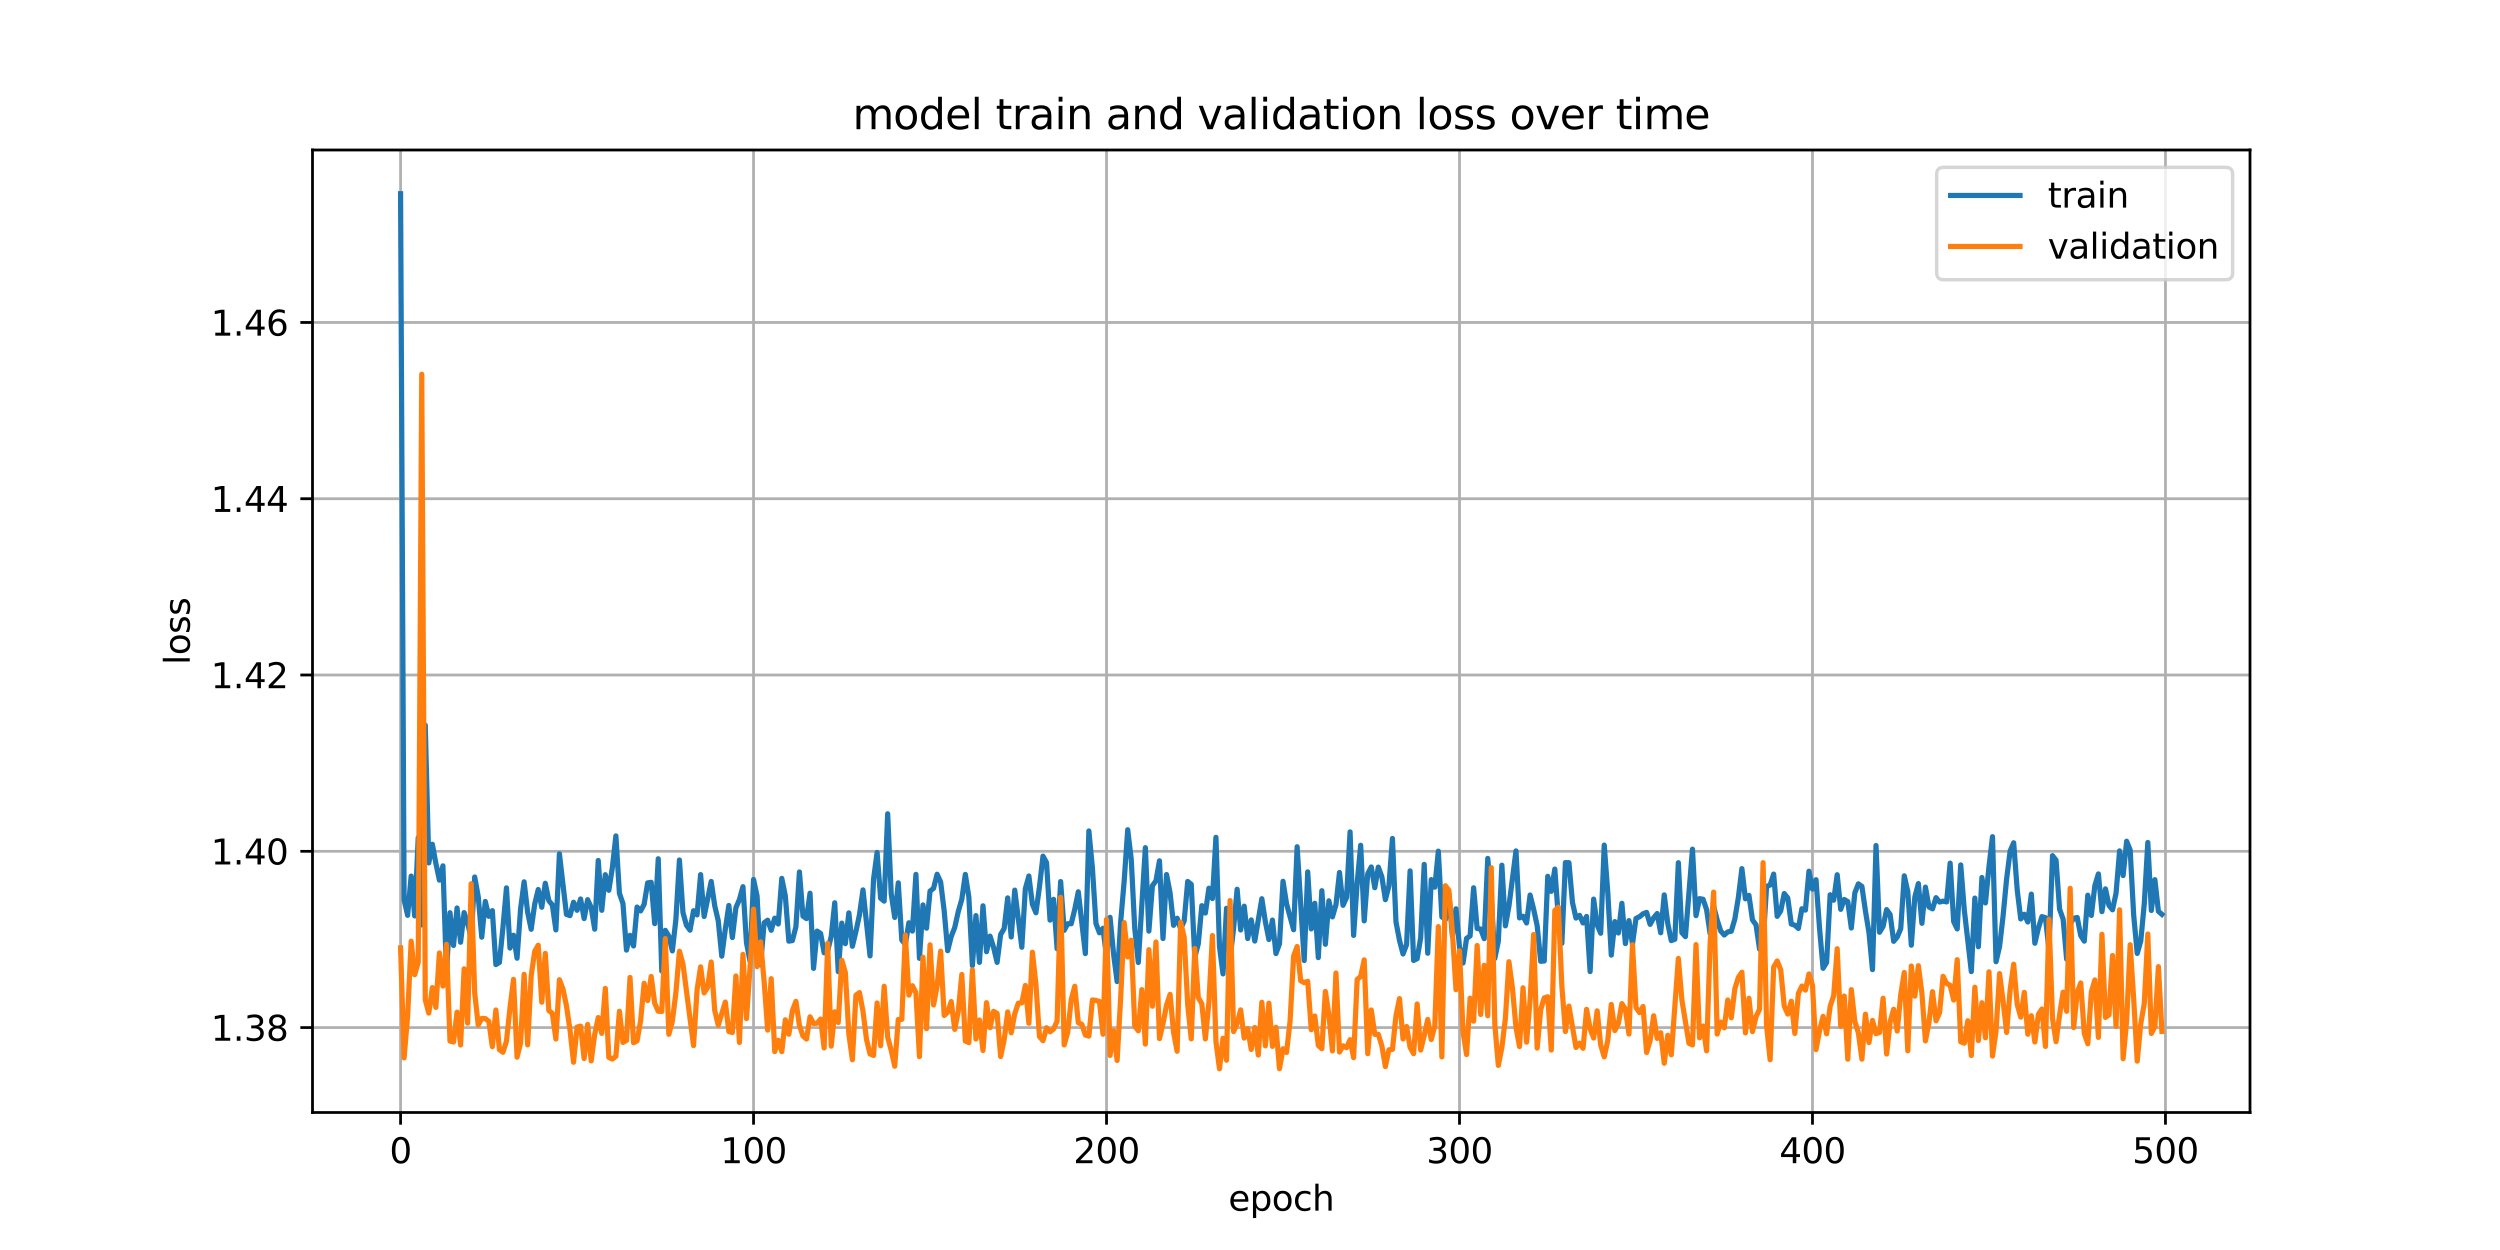 <?xml version="1.0" encoding="utf-8" standalone="no"?>
<!DOCTYPE svg PUBLIC "-//W3C//DTD SVG 1.1//EN"
  "http://www.w3.org/Graphics/SVG/1.1/DTD/svg11.dtd">
<svg xmlns:xlink="http://www.w3.org/1999/xlink" width="720pt" height="360pt" viewBox="0 0 720 360" xmlns="http://www.w3.org/2000/svg" version="1.1">
 <defs>
  <style type="text/css">*{stroke-linejoin: round; stroke-linecap: butt}</style>
 </defs>
 <g id="figure_1">
  <g id="patch_1">
   <path d="M 0 360 
L 720 360 
L 720 0 
L 0 0 
z
" style="fill: #ffffff"/>
  </g>
  <g id="axes_1">
   <g id="patch_2">
    <path d="M 90 320.4 
L 648 320.4 
L 648 43.2 
L 90 43.2 
z
" style="fill: #ffffff"/>
   </g>
   <g id="matplotlib.axis_1">
    <g id="xtick_1">
     <g id="line2d_1">
      <path d="M 115.364 320.4 
L 115.364 43.2 
" clip-path="url(#pb3a7d7652e)" style="fill: none; stroke: #b0b0b0; stroke-width: 0.8; stroke-linecap: square"/>
     </g>
     <g id="line2d_2">
      <defs>
       <path id="mf383bc4807" d="M 0 0 
L 0 3.5 
" style="stroke: #000000; stroke-width: 0.8"/>
      </defs>
      <g>
       <use xlink:href="#mf383bc4807" x="115.364" y="320.4" style="stroke: #000000; stroke-width: 0.8"/>
      </g>
     </g>
     <g id="text_1">
      <!-- 0 -->
      <g transform="translate(112.182 334.998) scale(0.1 -0.1)">
       <defs>
        <path id="DejaVuSans-30" d="M 2034 4250 
Q 1547 4250 1301 3770 
Q 1056 3291 1056 2328 
Q 1056 1369 1301 889 
Q 1547 409 2034 409 
Q 2525 409 2770 889 
Q 3016 1369 3016 2328 
Q 3016 3291 2770 3770 
Q 2525 4250 2034 4250 
z
M 2034 4750 
Q 2819 4750 3233 4129 
Q 3647 3509 3647 2328 
Q 3647 1150 3233 529 
Q 2819 -91 2034 -91 
Q 1250 -91 836 529 
Q 422 1150 422 2328 
Q 422 3509 836 4129 
Q 1250 4750 2034 4750 
z
" transform="scale(0.016)"/>
       </defs>
       <use xlink:href="#DejaVuSans-30"/>
      </g>
     </g>
    </g>
    <g id="xtick_2">
     <g id="line2d_3">
      <path d="M 217.021 320.4 
L 217.021 43.2 
" clip-path="url(#pb3a7d7652e)" style="fill: none; stroke: #b0b0b0; stroke-width: 0.8; stroke-linecap: square"/>
     </g>
     <g id="line2d_4">
      <g>
       <use xlink:href="#mf383bc4807" x="217.021" y="320.4" style="stroke: #000000; stroke-width: 0.8"/>
      </g>
     </g>
     <g id="text_2">
      <!-- 100 -->
      <g transform="translate(207.478 334.998) scale(0.1 -0.1)">
       <defs>
        <path id="DejaVuSans-31" d="M 794 531 
L 1825 531 
L 1825 4091 
L 703 3866 
L 703 4441 
L 1819 4666 
L 2450 4666 
L 2450 531 
L 3481 531 
L 3481 0 
L 794 0 
L 794 531 
z
" transform="scale(0.016)"/>
       </defs>
       <use xlink:href="#DejaVuSans-31"/>
       <use xlink:href="#DejaVuSans-30" x="63.623"/>
       <use xlink:href="#DejaVuSans-30" x="127.246"/>
      </g>
     </g>
    </g>
    <g id="xtick_3">
     <g id="line2d_5">
      <path d="M 318.679 320.4 
L 318.679 43.2 
" clip-path="url(#pb3a7d7652e)" style="fill: none; stroke: #b0b0b0; stroke-width: 0.8; stroke-linecap: square"/>
     </g>
     <g id="line2d_6">
      <g>
       <use xlink:href="#mf383bc4807" x="318.679" y="320.4" style="stroke: #000000; stroke-width: 0.8"/>
      </g>
     </g>
     <g id="text_3">
      <!-- 200 -->
      <g transform="translate(309.136 334.998) scale(0.1 -0.1)">
       <defs>
        <path id="DejaVuSans-32" d="M 1228 531 
L 3431 531 
L 3431 0 
L 469 0 
L 469 531 
Q 828 903 1448 1529 
Q 2069 2156 2228 2338 
Q 2531 2678 2651 2914 
Q 2772 3150 2772 3378 
Q 2772 3750 2511 3984 
Q 2250 4219 1831 4219 
Q 1534 4219 1204 4116 
Q 875 4013 500 3803 
L 500 4441 
Q 881 4594 1212 4672 
Q 1544 4750 1819 4750 
Q 2544 4750 2975 4387 
Q 3406 4025 3406 3419 
Q 3406 3131 3298 2873 
Q 3191 2616 2906 2266 
Q 2828 2175 2409 1742 
Q 1991 1309 1228 531 
z
" transform="scale(0.016)"/>
       </defs>
       <use xlink:href="#DejaVuSans-32"/>
       <use xlink:href="#DejaVuSans-30" x="63.623"/>
       <use xlink:href="#DejaVuSans-30" x="127.246"/>
      </g>
     </g>
    </g>
    <g id="xtick_4">
     <g id="line2d_7">
      <path d="M 420.337 320.4 
L 420.337 43.2 
" clip-path="url(#pb3a7d7652e)" style="fill: none; stroke: #b0b0b0; stroke-width: 0.8; stroke-linecap: square"/>
     </g>
     <g id="line2d_8">
      <g>
       <use xlink:href="#mf383bc4807" x="420.337" y="320.4" style="stroke: #000000; stroke-width: 0.8"/>
      </g>
     </g>
     <g id="text_4">
      <!-- 300 -->
      <g transform="translate(410.793 334.998) scale(0.1 -0.1)">
       <defs>
        <path id="DejaVuSans-33" d="M 2597 2516 
Q 3050 2419 3304 2112 
Q 3559 1806 3559 1356 
Q 3559 666 3084 287 
Q 2609 -91 1734 -91 
Q 1441 -91 1130 -33 
Q 819 25 488 141 
L 488 750 
Q 750 597 1062 519 
Q 1375 441 1716 441 
Q 2309 441 2620 675 
Q 2931 909 2931 1356 
Q 2931 1769 2642 2001 
Q 2353 2234 1838 2234 
L 1294 2234 
L 1294 2753 
L 1863 2753 
Q 2328 2753 2575 2939 
Q 2822 3125 2822 3475 
Q 2822 3834 2567 4026 
Q 2313 4219 1838 4219 
Q 1578 4219 1281 4162 
Q 984 4106 628 3988 
L 628 4550 
Q 988 4650 1302 4700 
Q 1616 4750 1894 4750 
Q 2613 4750 3031 4423 
Q 3450 4097 3450 3541 
Q 3450 3153 3228 2886 
Q 3006 2619 2597 2516 
z
" transform="scale(0.016)"/>
       </defs>
       <use xlink:href="#DejaVuSans-33"/>
       <use xlink:href="#DejaVuSans-30" x="63.623"/>
       <use xlink:href="#DejaVuSans-30" x="127.246"/>
      </g>
     </g>
    </g>
    <g id="xtick_5">
     <g id="line2d_9">
      <path d="M 521.995 320.4 
L 521.995 43.2 
" clip-path="url(#pb3a7d7652e)" style="fill: none; stroke: #b0b0b0; stroke-width: 0.8; stroke-linecap: square"/>
     </g>
     <g id="line2d_10">
      <g>
       <use xlink:href="#mf383bc4807" x="521.995" y="320.4" style="stroke: #000000; stroke-width: 0.8"/>
      </g>
     </g>
     <g id="text_5">
      <!-- 400 -->
      <g transform="translate(512.451 334.998) scale(0.1 -0.1)">
       <defs>
        <path id="DejaVuSans-34" d="M 2419 4116 
L 825 1625 
L 2419 1625 
L 2419 4116 
z
M 2253 4666 
L 3047 4666 
L 3047 1625 
L 3713 1625 
L 3713 1100 
L 3047 1100 
L 3047 0 
L 2419 0 
L 2419 1100 
L 313 1100 
L 313 1709 
L 2253 4666 
z
" transform="scale(0.016)"/>
       </defs>
       <use xlink:href="#DejaVuSans-34"/>
       <use xlink:href="#DejaVuSans-30" x="63.623"/>
       <use xlink:href="#DejaVuSans-30" x="127.246"/>
      </g>
     </g>
    </g>
    <g id="xtick_6">
     <g id="line2d_11">
      <path d="M 623.653 320.4 
L 623.653 43.2 
" clip-path="url(#pb3a7d7652e)" style="fill: none; stroke: #b0b0b0; stroke-width: 0.8; stroke-linecap: square"/>
     </g>
     <g id="line2d_12">
      <g>
       <use xlink:href="#mf383bc4807" x="623.653" y="320.4" style="stroke: #000000; stroke-width: 0.8"/>
      </g>
     </g>
     <g id="text_6">
      <!-- 500 -->
      <g transform="translate(614.109 334.998) scale(0.1 -0.1)">
       <defs>
        <path id="DejaVuSans-35" d="M 691 4666 
L 3169 4666 
L 3169 4134 
L 1269 4134 
L 1269 2991 
Q 1406 3038 1543 3061 
Q 1681 3084 1819 3084 
Q 2600 3084 3056 2656 
Q 3513 2228 3513 1497 
Q 3513 744 3044 326 
Q 2575 -91 1722 -91 
Q 1428 -91 1123 -41 
Q 819 9 494 109 
L 494 744 
Q 775 591 1075 516 
Q 1375 441 1709 441 
Q 2250 441 2565 725 
Q 2881 1009 2881 1497 
Q 2881 1984 2565 2268 
Q 2250 2553 1709 2553 
Q 1456 2553 1204 2497 
Q 953 2441 691 2322 
L 691 4666 
z
" transform="scale(0.016)"/>
       </defs>
       <use xlink:href="#DejaVuSans-35"/>
       <use xlink:href="#DejaVuSans-30" x="63.623"/>
       <use xlink:href="#DejaVuSans-30" x="127.246"/>
      </g>
     </g>
    </g>
    <g id="text_7">
     <!-- epoch -->
     <g transform="translate(353.772 348.677) scale(0.1 -0.1)">
      <defs>
       <path id="DejaVuSans-65" d="M 3597 1894 
L 3597 1613 
L 953 1613 
Q 991 1019 1311 708 
Q 1631 397 2203 397 
Q 2534 397 2845 478 
Q 3156 559 3463 722 
L 3463 178 
Q 3153 47 2828 -22 
Q 2503 -91 2169 -91 
Q 1331 -91 842 396 
Q 353 884 353 1716 
Q 353 2575 817 3079 
Q 1281 3584 2069 3584 
Q 2775 3584 3186 3129 
Q 3597 2675 3597 1894 
z
M 3022 2063 
Q 3016 2534 2758 2815 
Q 2500 3097 2075 3097 
Q 1594 3097 1305 2825 
Q 1016 2553 972 2059 
L 3022 2063 
z
" transform="scale(0.016)"/>
       <path id="DejaVuSans-70" d="M 1159 525 
L 1159 -1331 
L 581 -1331 
L 581 3500 
L 1159 3500 
L 1159 2969 
Q 1341 3281 1617 3432 
Q 1894 3584 2278 3584 
Q 2916 3584 3314 3078 
Q 3713 2572 3713 1747 
Q 3713 922 3314 415 
Q 2916 -91 2278 -91 
Q 1894 -91 1617 61 
Q 1341 213 1159 525 
z
M 3116 1747 
Q 3116 2381 2855 2742 
Q 2594 3103 2138 3103 
Q 1681 3103 1420 2742 
Q 1159 2381 1159 1747 
Q 1159 1113 1420 752 
Q 1681 391 2138 391 
Q 2594 391 2855 752 
Q 3116 1113 3116 1747 
z
" transform="scale(0.016)"/>
       <path id="DejaVuSans-6f" d="M 1959 3097 
Q 1497 3097 1228 2736 
Q 959 2375 959 1747 
Q 959 1119 1226 758 
Q 1494 397 1959 397 
Q 2419 397 2687 759 
Q 2956 1122 2956 1747 
Q 2956 2369 2687 2733 
Q 2419 3097 1959 3097 
z
M 1959 3584 
Q 2709 3584 3137 3096 
Q 3566 2609 3566 1747 
Q 3566 888 3137 398 
Q 2709 -91 1959 -91 
Q 1206 -91 779 398 
Q 353 888 353 1747 
Q 353 2609 779 3096 
Q 1206 3584 1959 3584 
z
" transform="scale(0.016)"/>
       <path id="DejaVuSans-63" d="M 3122 3366 
L 3122 2828 
Q 2878 2963 2633 3030 
Q 2388 3097 2138 3097 
Q 1578 3097 1268 2742 
Q 959 2388 959 1747 
Q 959 1106 1268 751 
Q 1578 397 2138 397 
Q 2388 397 2633 464 
Q 2878 531 3122 666 
L 3122 134 
Q 2881 22 2623 -34 
Q 2366 -91 2075 -91 
Q 1284 -91 818 406 
Q 353 903 353 1747 
Q 353 2603 823 3093 
Q 1294 3584 2113 3584 
Q 2378 3584 2631 3529 
Q 2884 3475 3122 3366 
z
" transform="scale(0.016)"/>
       <path id="DejaVuSans-68" d="M 3513 2113 
L 3513 0 
L 2938 0 
L 2938 2094 
Q 2938 2591 2744 2837 
Q 2550 3084 2163 3084 
Q 1697 3084 1428 2787 
Q 1159 2491 1159 1978 
L 1159 0 
L 581 0 
L 581 4863 
L 1159 4863 
L 1159 2956 
Q 1366 3272 1645 3428 
Q 1925 3584 2291 3584 
Q 2894 3584 3203 3211 
Q 3513 2838 3513 2113 
z
" transform="scale(0.016)"/>
      </defs>
      <use xlink:href="#DejaVuSans-65"/>
      <use xlink:href="#DejaVuSans-70" x="61.523"/>
      <use xlink:href="#DejaVuSans-6f" x="125"/>
      <use xlink:href="#DejaVuSans-63" x="186.182"/>
      <use xlink:href="#DejaVuSans-68" x="241.162"/>
     </g>
    </g>
   </g>
   <g id="matplotlib.axis_2">
    <g id="ytick_1">
     <g id="line2d_13">
      <path d="M 90 295.941 
L 648 295.941 
" clip-path="url(#pb3a7d7652e)" style="fill: none; stroke: #b0b0b0; stroke-width: 0.8; stroke-linecap: square"/>
     </g>
     <g id="line2d_14">
      <defs>
       <path id="m20fa5456e2" d="M 0 0 
L -3.5 0 
" style="stroke: #000000; stroke-width: 0.8"/>
      </defs>
      <g>
       <use xlink:href="#m20fa5456e2" x="90" y="295.941" style="stroke: #000000; stroke-width: 0.8"/>
      </g>
     </g>
     <g id="text_8">
      <!-- 1.38 -->
      <g transform="translate(60.734 299.74) scale(0.1 -0.1)">
       <defs>
        <path id="DejaVuSans-2e" d="M 684 794 
L 1344 794 
L 1344 0 
L 684 0 
L 684 794 
z
" transform="scale(0.016)"/>
        <path id="DejaVuSans-38" d="M 2034 2216 
Q 1584 2216 1326 1975 
Q 1069 1734 1069 1313 
Q 1069 891 1326 650 
Q 1584 409 2034 409 
Q 2484 409 2743 651 
Q 3003 894 3003 1313 
Q 3003 1734 2745 1975 
Q 2488 2216 2034 2216 
z
M 1403 2484 
Q 997 2584 770 2862 
Q 544 3141 544 3541 
Q 544 4100 942 4425 
Q 1341 4750 2034 4750 
Q 2731 4750 3128 4425 
Q 3525 4100 3525 3541 
Q 3525 3141 3298 2862 
Q 3072 2584 2669 2484 
Q 3125 2378 3379 2068 
Q 3634 1759 3634 1313 
Q 3634 634 3220 271 
Q 2806 -91 2034 -91 
Q 1263 -91 848 271 
Q 434 634 434 1313 
Q 434 1759 690 2068 
Q 947 2378 1403 2484 
z
M 1172 3481 
Q 1172 3119 1398 2916 
Q 1625 2713 2034 2713 
Q 2441 2713 2670 2916 
Q 2900 3119 2900 3481 
Q 2900 3844 2670 4047 
Q 2441 4250 2034 4250 
Q 1625 4250 1398 4047 
Q 1172 3844 1172 3481 
z
" transform="scale(0.016)"/>
       </defs>
       <use xlink:href="#DejaVuSans-31"/>
       <use xlink:href="#DejaVuSans-2e" x="63.623"/>
       <use xlink:href="#DejaVuSans-33" x="95.41"/>
       <use xlink:href="#DejaVuSans-38" x="159.033"/>
      </g>
     </g>
    </g>
    <g id="ytick_2">
     <g id="line2d_15">
      <path d="M 90 245.172 
L 648 245.172 
" clip-path="url(#pb3a7d7652e)" style="fill: none; stroke: #b0b0b0; stroke-width: 0.8; stroke-linecap: square"/>
     </g>
     <g id="line2d_16">
      <g>
       <use xlink:href="#m20fa5456e2" x="90" y="245.172" style="stroke: #000000; stroke-width: 0.8"/>
      </g>
     </g>
     <g id="text_9">
      <!-- 1.40 -->
      <g transform="translate(60.734 248.972) scale(0.1 -0.1)">
       <use xlink:href="#DejaVuSans-31"/>
       <use xlink:href="#DejaVuSans-2e" x="63.623"/>
       <use xlink:href="#DejaVuSans-34" x="95.41"/>
       <use xlink:href="#DejaVuSans-30" x="159.033"/>
      </g>
     </g>
    </g>
    <g id="ytick_3">
     <g id="line2d_17">
      <path d="M 90 194.404 
L 648 194.404 
" clip-path="url(#pb3a7d7652e)" style="fill: none; stroke: #b0b0b0; stroke-width: 0.8; stroke-linecap: square"/>
     </g>
     <g id="line2d_18">
      <g>
       <use xlink:href="#m20fa5456e2" x="90" y="194.404" style="stroke: #000000; stroke-width: 0.8"/>
      </g>
     </g>
     <g id="text_10">
      <!-- 1.42 -->
      <g transform="translate(60.734 198.203) scale(0.1 -0.1)">
       <use xlink:href="#DejaVuSans-31"/>
       <use xlink:href="#DejaVuSans-2e" x="63.623"/>
       <use xlink:href="#DejaVuSans-34" x="95.41"/>
       <use xlink:href="#DejaVuSans-32" x="159.033"/>
      </g>
     </g>
    </g>
    <g id="ytick_4">
     <g id="line2d_19">
      <path d="M 90 143.636 
L 648 143.636 
" clip-path="url(#pb3a7d7652e)" style="fill: none; stroke: #b0b0b0; stroke-width: 0.8; stroke-linecap: square"/>
     </g>
     <g id="line2d_20">
      <g>
       <use xlink:href="#m20fa5456e2" x="90" y="143.636" style="stroke: #000000; stroke-width: 0.8"/>
      </g>
     </g>
     <g id="text_11">
      <!-- 1.44 -->
      <g transform="translate(60.734 147.435) scale(0.1 -0.1)">
       <use xlink:href="#DejaVuSans-31"/>
       <use xlink:href="#DejaVuSans-2e" x="63.623"/>
       <use xlink:href="#DejaVuSans-34" x="95.41"/>
       <use xlink:href="#DejaVuSans-34" x="159.033"/>
      </g>
     </g>
    </g>
    <g id="ytick_5">
     <g id="line2d_21">
      <path d="M 90 92.867 
L 648 92.867 
" clip-path="url(#pb3a7d7652e)" style="fill: none; stroke: #b0b0b0; stroke-width: 0.8; stroke-linecap: square"/>
     </g>
     <g id="line2d_22">
      <g>
       <use xlink:href="#m20fa5456e2" x="90" y="92.867" style="stroke: #000000; stroke-width: 0.8"/>
      </g>
     </g>
     <g id="text_12">
      <!-- 1.46 -->
      <g transform="translate(60.734 96.666) scale(0.1 -0.1)">
       <defs>
        <path id="DejaVuSans-36" d="M 2113 2584 
Q 1688 2584 1439 2293 
Q 1191 2003 1191 1497 
Q 1191 994 1439 701 
Q 1688 409 2113 409 
Q 2538 409 2786 701 
Q 3034 994 3034 1497 
Q 3034 2003 2786 2293 
Q 2538 2584 2113 2584 
z
M 3366 4563 
L 3366 3988 
Q 3128 4100 2886 4159 
Q 2644 4219 2406 4219 
Q 1781 4219 1451 3797 
Q 1122 3375 1075 2522 
Q 1259 2794 1537 2939 
Q 1816 3084 2150 3084 
Q 2853 3084 3261 2657 
Q 3669 2231 3669 1497 
Q 3669 778 3244 343 
Q 2819 -91 2113 -91 
Q 1303 -91 875 529 
Q 447 1150 447 2328 
Q 447 3434 972 4092 
Q 1497 4750 2381 4750 
Q 2619 4750 2861 4703 
Q 3103 4656 3366 4563 
z
" transform="scale(0.016)"/>
       </defs>
       <use xlink:href="#DejaVuSans-31"/>
       <use xlink:href="#DejaVuSans-2e" x="63.623"/>
       <use xlink:href="#DejaVuSans-34" x="95.41"/>
       <use xlink:href="#DejaVuSans-36" x="159.033"/>
      </g>
     </g>
    </g>
    <g id="text_13">
     <!-- loss -->
     <g transform="translate(54.655 191.458) rotate(-90) scale(0.1 -0.1)">
      <defs>
       <path id="DejaVuSans-6c" d="M 603 4863 
L 1178 4863 
L 1178 0 
L 603 0 
L 603 4863 
z
" transform="scale(0.016)"/>
       <path id="DejaVuSans-73" d="M 2834 3397 
L 2834 2853 
Q 2591 2978 2328 3040 
Q 2066 3103 1784 3103 
Q 1356 3103 1142 2972 
Q 928 2841 928 2578 
Q 928 2378 1081 2264 
Q 1234 2150 1697 2047 
L 1894 2003 
Q 2506 1872 2764 1633 
Q 3022 1394 3022 966 
Q 3022 478 2636 193 
Q 2250 -91 1575 -91 
Q 1294 -91 989 -36 
Q 684 19 347 128 
L 347 722 
Q 666 556 975 473 
Q 1284 391 1588 391 
Q 1994 391 2212 530 
Q 2431 669 2431 922 
Q 2431 1156 2273 1281 
Q 2116 1406 1581 1522 
L 1381 1569 
Q 847 1681 609 1914 
Q 372 2147 372 2553 
Q 372 3047 722 3315 
Q 1072 3584 1716 3584 
Q 2034 3584 2315 3537 
Q 2597 3491 2834 3397 
z
" transform="scale(0.016)"/>
      </defs>
      <use xlink:href="#DejaVuSans-6c"/>
      <use xlink:href="#DejaVuSans-6f" x="27.783"/>
      <use xlink:href="#DejaVuSans-73" x="88.965"/>
      <use xlink:href="#DejaVuSans-73" x="141.064"/>
     </g>
    </g>
   </g>
   <g id="line2d_23">
    <path d="M 115.364 55.8 
L 116.38 259.169 
L 117.397 263.612 
L 118.413 252.321 
L 119.43 263.78 
L 120.447 241.258 
L 121.463 266.384 
L 122.48 208.867 
L 123.496 248.519 
L 124.513 243.146 
L 125.529 248.619 
L 126.546 253.472 
L 127.563 249.366 
L 128.579 280.185 
L 129.596 262.864 
L 130.612 272.293 
L 131.629 261.503 
L 132.645 271.365 
L 133.662 262.835 
L 134.679 265.904 
L 135.695 270.093 
L 136.712 252.581 
L 137.728 258.205 
L 138.745 269.898 
L 139.762 259.621 
L 140.778 263.894 
L 141.795 262.265 
L 142.811 277.806 
L 143.828 277.186 
L 144.844 267.142 
L 145.861 255.706 
L 146.878 273.04 
L 147.894 269.346 
L 148.911 275.958 
L 149.927 261.757 
L 150.944 253.971 
L 151.96 262.738 
L 152.977 267.63 
L 153.994 260.375 
L 155.01 256.184 
L 156.027 261.281 
L 157.043 254.383 
L 158.06 259.383 
L 159.077 260.628 
L 160.093 267.821 
L 161.11 245.899 
L 163.143 263.346 
L 164.159 263.695 
L 165.176 259.854 
L 166.193 262.163 
L 167.209 258.908 
L 168.226 264.541 
L 169.242 259.108 
L 170.259 261.361 
L 171.275 267.599 
L 172.292 247.827 
L 173.309 262.167 
L 174.325 251.916 
L 175.342 256.4 
L 176.358 249.894 
L 177.375 240.746 
L 178.392 257.267 
L 179.408 260.229 
L 180.425 273.627 
L 181.441 269.373 
L 182.458 272.43 
L 183.474 261.235 
L 184.491 262.347 
L 185.508 260.449 
L 186.524 254.263 
L 187.541 254.112 
L 188.557 266.003 
L 189.574 247.324 
L 190.59 279.662 
L 191.607 267.931 
L 192.624 269.62 
L 193.64 273.856 
L 194.657 264.795 
L 195.673 247.678 
L 196.69 262.802 
L 197.707 266.477 
L 198.723 267.892 
L 199.74 262.297 
L 200.756 263.482 
L 201.773 251.892 
L 202.789 263.941 
L 204.823 253.863 
L 205.839 260.85 
L 206.856 265.184 
L 207.872 275.365 
L 208.889 267.61 
L 209.905 260.777 
L 210.922 270.006 
L 211.939 261.438 
L 212.955 259.052 
L 213.972 255.368 
L 214.988 271.523 
L 216.005 276.76 
L 217.021 253.296 
L 218.038 258.076 
L 219.055 277.869 
L 220.071 265.76 
L 221.088 265.022 
L 222.104 267.921 
L 223.121 264.442 
L 224.138 266.106 
L 225.154 252.979 
L 226.171 257.96 
L 227.187 271.051 
L 228.204 270.878 
L 229.22 266.933 
L 230.237 251.127 
L 231.254 263.852 
L 232.27 264.545 
L 233.287 257.253 
L 234.303 278.89 
L 235.32 268.16 
L 236.336 268.848 
L 237.353 274.407 
L 238.37 273.822 
L 239.386 269.719 
L 240.403 260.005 
L 241.419 279.829 
L 242.436 265.857 
L 243.453 271.775 
L 244.469 262.917 
L 245.486 272.52 
L 246.502 268.295 
L 247.519 263.506 
L 248.535 256.294 
L 250.569 275.3 
L 251.585 253.198 
L 252.602 245.512 
L 253.618 258.695 
L 254.635 259.521 
L 255.651 234.373 
L 256.668 257.44 
L 257.685 264.22 
L 258.701 254.263 
L 259.718 270.729 
L 260.734 271.952 
L 261.751 265.762 
L 262.768 268.152 
L 263.784 251.826 
L 264.801 275.997 
L 265.817 260.625 
L 266.834 267.315 
L 267.85 256.651 
L 268.867 255.828 
L 269.884 251.788 
L 270.9 253.999 
L 271.917 262.265 
L 272.933 273.802 
L 273.95 269.693 
L 274.966 267.112 
L 275.983 262.528 
L 277 259.008 
L 278.016 251.838 
L 279.033 258.394 
L 280.049 278.114 
L 281.066 263.7 
L 282.083 277.154 
L 283.099 260.878 
L 284.116 274.086 
L 285.132 269.604 
L 286.149 272.835 
L 287.165 277.162 
L 288.182 269.15 
L 289.199 267.409 
L 290.215 258.597 
L 291.232 269.845 
L 292.248 256.365 
L 294.281 272.801 
L 295.298 255.959 
L 296.315 252.29 
L 297.331 260.419 
L 298.348 262.873 
L 299.364 255.394 
L 300.381 246.578 
L 301.398 248.427 
L 302.414 264.987 
L 303.431 259.011 
L 304.447 273.241 
L 305.464 253.895 
L 306.48 267.94 
L 307.497 266.036 
L 308.514 266.038 
L 309.53 261.882 
L 310.547 256.839 
L 312.58 274.625 
L 313.596 239.323 
L 314.613 249.923 
L 315.63 265.963 
L 316.646 268.652 
L 317.663 267.348 
L 318.679 275.576 
L 319.696 264.202 
L 320.713 274.787 
L 321.729 282.69 
L 322.746 265.575 
L 323.762 253.756 
L 324.779 238.966 
L 325.795 247.455 
L 326.812 267.458 
L 327.829 277.194 
L 329.862 244.136 
L 330.878 268.15 
L 331.895 255.071 
L 332.911 253.681 
L 333.928 247.92 
L 334.945 270.286 
L 335.961 251.87 
L 336.978 257.147 
L 337.994 266.488 
L 339.011 264.46 
L 340.028 267.469 
L 341.044 265.241 
L 342.061 253.861 
L 343.077 254.68 
L 344.094 275.738 
L 345.11 271.774 
L 346.127 260.836 
L 347.144 262.952 
L 348.16 255.81 
L 349.177 258.783 
L 350.193 241.155 
L 351.21 272.645 
L 352.226 280.48 
L 353.243 261.586 
L 354.26 276.15 
L 355.276 267.273 
L 356.293 256.111 
L 357.309 267.832 
L 358.326 260.982 
L 359.343 270.298 
L 360.359 264.94 
L 361.376 271.023 
L 363.409 258.838 
L 364.425 265.462 
L 365.442 270.569 
L 366.459 264.987 
L 367.475 274.628 
L 368.492 271.806 
L 369.508 253.817 
L 370.525 260.295 
L 372.558 267.769 
L 373.575 243.867 
L 375.608 276.625 
L 376.624 251.104 
L 377.641 267.522 
L 378.657 260.145 
L 379.674 275.792 
L 380.691 256.528 
L 381.707 271.949 
L 382.724 259.451 
L 383.74 264.064 
L 384.757 260.555 
L 385.774 251.275 
L 386.79 260.723 
L 387.807 258.482 
L 388.823 239.589 
L 389.84 269.386 
L 390.856 254.404 
L 391.873 243.442 
L 392.89 265.208 
L 393.906 251.649 
L 394.923 249.686 
L 395.939 255.658 
L 396.956 249.733 
L 397.972 252.49 
L 398.989 259.101 
L 400.006 255.168 
L 401.022 241.482 
L 402.039 265.482 
L 403.055 270.834 
L 404.072 274.743 
L 405.089 272.067 
L 406.105 250.825 
L 407.122 276.612 
L 408.138 276.105 
L 409.155 270.096 
L 410.171 248.952 
L 411.188 274.528 
L 412.205 253.334 
L 413.221 255.504 
L 414.238 245.139 
L 415.254 264.053 
L 416.271 264.855 
L 417.287 257.61 
L 418.304 269.606 
L 419.321 261.735 
L 420.337 272.791 
L 421.354 277.346 
L 422.37 270.264 
L 423.387 269.551 
L 424.404 255.687 
L 425.42 267.387 
L 426.437 267.552 
L 427.453 270.329 
L 428.47 247.228 
L 429.486 258.517 
L 430.503 276.031 
L 431.52 271.073 
L 432.536 249.182 
L 433.553 266.638 
L 434.569 260.985 
L 436.602 245.065 
L 437.619 264.358 
L 438.636 263.886 
L 439.652 265.82 
L 440.669 257.769 
L 441.685 261.841 
L 442.702 266.59 
L 443.719 276.852 
L 444.735 276.757 
L 445.752 252.382 
L 446.768 256.707 
L 447.785 250.293 
L 448.801 264.15 
L 449.818 271.669 
L 450.835 248.432 
L 451.851 248.46 
L 452.868 259.893 
L 453.884 264.4 
L 454.901 263.627 
L 455.917 265.808 
L 456.934 263.936 
L 457.951 279.813 
L 458.967 258.951 
L 459.984 266.4 
L 461 268.771 
L 462.017 243.392 
L 463.034 256.922 
L 464.05 275.072 
L 465.067 265.43 
L 466.083 268.698 
L 467.1 260.159 
L 468.116 271.746 
L 469.133 265.144 
L 470.15 271.903 
L 471.166 264.507 
L 472.183 264.02 
L 473.199 263.179 
L 474.216 262.774 
L 475.232 266.214 
L 476.249 264.346 
L 477.266 263.101 
L 478.282 268.634 
L 479.299 257.736 
L 480.315 265.979 
L 481.332 270.895 
L 482.349 270.503 
L 483.365 248.469 
L 484.382 268.614 
L 485.398 269.742 
L 487.431 244.566 
L 488.448 263.707 
L 489.465 258.811 
L 490.481 258.988 
L 491.498 261.973 
L 492.514 268.92 
L 493.531 261.013 
L 494.547 264.962 
L 495.564 268.128 
L 496.581 269.276 
L 497.597 268.384 
L 498.614 268.19 
L 499.63 264.688 
L 500.647 258.471 
L 501.664 250.178 
L 502.68 258.865 
L 503.697 257.863 
L 504.713 264.953 
L 505.73 266.331 
L 506.746 273.337 
L 507.763 271.683 
L 508.78 255.283 
L 509.796 254.89 
L 510.813 251.745 
L 511.829 263.911 
L 512.846 262.324 
L 513.862 257.345 
L 514.879 258.622 
L 515.896 266.134 
L 516.912 266.452 
L 517.929 267.39 
L 518.945 261.717 
L 519.962 262.107 
L 520.979 250.909 
L 521.995 256.067 
L 523.012 253.354 
L 524.028 267.39 
L 525.045 278.861 
L 526.061 277.204 
L 527.078 257.696 
L 528.095 259.261 
L 529.111 251.923 
L 530.128 261.888 
L 531.144 259.052 
L 532.161 259.668 
L 533.177 267.262 
L 534.194 257.137 
L 535.211 254.553 
L 536.227 255.285 
L 537.244 262.348 
L 538.26 268.581 
L 539.277 279.254 
L 540.293 243.511 
L 541.31 268.494 
L 542.327 266.809 
L 543.343 261.973 
L 544.36 263.397 
L 545.376 271.095 
L 546.393 269.862 
L 547.41 267.467 
L 548.426 252.244 
L 549.443 256.743 
L 550.459 272.215 
L 551.476 258.333 
L 552.492 254.482 
L 553.509 265.904 
L 554.526 255.493 
L 555.542 261.206 
L 556.559 261.745 
L 557.575 258.526 
L 558.592 259.787 
L 559.608 259.528 
L 560.625 259.755 
L 561.642 248.587 
L 562.658 265.428 
L 563.675 267.532 
L 564.691 249.098 
L 565.708 261.98 
L 567.741 279.814 
L 568.758 258.652 
L 569.774 272.662 
L 570.791 252.728 
L 571.807 260.048 
L 572.824 249.599 
L 573.841 240.969 
L 574.857 276.97 
L 575.874 272.6 
L 576.89 263.765 
L 577.907 253.111 
L 578.923 245.081 
L 579.94 242.725 
L 580.957 256.3 
L 581.973 264.655 
L 582.99 263.311 
L 584.006 265.531 
L 585.023 257.509 
L 586.04 271.65 
L 587.056 267.295 
L 588.073 263.982 
L 589.089 264.291 
L 590.106 273.502 
L 591.122 246.432 
L 592.139 247.747 
L 593.156 261.843 
L 594.172 264.695 
L 595.189 276.225 
L 596.205 266.131 
L 597.222 264.461 
L 598.238 264.24 
L 599.255 269.464 
L 600.272 271.041 
L 601.288 257.825 
L 602.305 263.641 
L 603.321 255.034 
L 604.338 251.697 
L 605.355 262.545 
L 606.371 255.997 
L 607.388 260.764 
L 608.404 262.019 
L 609.421 257.244 
L 610.437 245.062 
L 611.454 252.155 
L 612.471 242.277 
L 613.487 244.795 
L 614.504 263.624 
L 615.52 274.583 
L 616.537 271.042 
L 617.553 260.26 
L 618.57 242.635 
L 619.587 262.219 
L 620.603 253.354 
L 621.62 262.45 
L 622.636 263.333 
L 622.636 263.333 
" clip-path="url(#pb3a7d7652e)" style="fill: none; stroke: #1f77b4; stroke-width: 1.5; stroke-linecap: square"/>
   </g>
   <g id="line2d_24">
    <path d="M 115.364 272.994 
L 116.38 304.675 
L 117.397 292.632 
L 118.413 271.065 
L 119.43 280.702 
L 120.447 277.201 
L 121.463 107.794 
L 122.48 287.974 
L 123.496 291.761 
L 124.513 284.43 
L 125.529 290.116 
L 126.546 274.451 
L 127.563 283.985 
L 128.579 271.974 
L 129.596 299.805 
L 130.612 300.091 
L 131.629 291.505 
L 132.645 300.948 
L 133.662 279.02 
L 134.679 294.661 
L 135.695 254.522 
L 136.712 285.961 
L 137.728 295.192 
L 138.745 293.299 
L 139.762 293.359 
L 140.778 294.149 
L 141.795 301.435 
L 142.811 290.88 
L 143.828 302.298 
L 144.844 303.052 
L 145.861 299.872 
L 146.878 290.248 
L 147.894 282.074 
L 148.911 304.456 
L 149.927 300.378 
L 150.944 280.621 
L 151.96 300.927 
L 152.977 281.056 
L 153.994 273.966 
L 155.01 272.215 
L 156.027 288.636 
L 157.043 274.586 
L 158.06 291.016 
L 159.077 291.859 
L 160.093 299.228 
L 161.11 282.159 
L 162.126 284.8 
L 163.143 289.691 
L 164.159 296.666 
L 165.176 305.918 
L 166.193 295.8 
L 167.209 295.531 
L 168.226 304.86 
L 169.242 295.06 
L 170.259 305.527 
L 171.275 297.941 
L 172.292 293.062 
L 173.309 297.614 
L 174.325 284.664 
L 175.342 304.53 
L 176.358 305.004 
L 177.375 304.205 
L 178.392 291.259 
L 179.408 300.215 
L 180.425 299.659 
L 181.441 281.505 
L 182.458 300.302 
L 183.474 299.771 
L 184.491 294.015 
L 185.508 283.199 
L 186.524 288.162 
L 187.541 281.237 
L 188.557 288.953 
L 189.574 291.218 
L 190.59 291.307 
L 191.607 270.31 
L 192.624 297.875 
L 193.64 294.106 
L 194.657 285.877 
L 195.673 273.957 
L 196.69 277.618 
L 199.74 301.121 
L 200.756 285.071 
L 201.773 278.46 
L 202.789 285.963 
L 203.806 284.314 
L 204.823 277.054 
L 205.839 290.982 
L 206.856 295.256 
L 208.889 288.598 
L 209.905 297.064 
L 210.922 297.361 
L 211.939 281.082 
L 212.955 300.222 
L 213.972 274.876 
L 214.988 293.347 
L 216.005 278.796 
L 217.021 261.849 
L 218.038 278.393 
L 219.055 271.255 
L 220.071 282.703 
L 221.088 296.662 
L 222.104 281.868 
L 223.121 302.851 
L 224.138 299.619 
L 225.154 302.875 
L 226.171 293.705 
L 227.187 297.859 
L 228.204 291.119 
L 229.22 288.388 
L 230.237 295.283 
L 231.254 298.37 
L 232.27 299.248 
L 233.287 292.834 
L 234.303 294.761 
L 235.32 294.673 
L 236.336 293.498 
L 237.353 301.804 
L 238.37 271.68 
L 239.386 301.284 
L 240.403 291.403 
L 241.419 294.477 
L 242.436 276.542 
L 243.453 280.067 
L 244.469 297.807 
L 245.486 305.211 
L 246.502 286.64 
L 247.519 285.866 
L 248.535 291.227 
L 249.552 299.345 
L 250.569 303.532 
L 251.585 303.958 
L 252.602 288.86 
L 253.618 301.156 
L 254.635 284.055 
L 255.651 298.695 
L 256.668 302.474 
L 257.685 307.071 
L 258.701 293.6 
L 259.718 293.587 
L 260.734 269.291 
L 261.751 286.589 
L 262.768 283.895 
L 263.784 285.887 
L 264.801 304.289 
L 265.817 275.679 
L 266.834 296.252 
L 267.85 272.117 
L 268.867 289.411 
L 269.884 283.974 
L 270.9 273.938 
L 271.917 292.451 
L 272.933 291.534 
L 273.95 288.451 
L 274.966 296.454 
L 275.983 291.255 
L 277 280.658 
L 278.016 299.825 
L 279.033 300.259 
L 280.049 279.324 
L 281.066 299.234 
L 282.083 293.771 
L 283.099 302.534 
L 284.116 288.773 
L 285.132 295.952 
L 286.149 291.275 
L 287.165 291.88 
L 288.182 304.27 
L 289.199 299.478 
L 290.215 291.442 
L 291.232 297.436 
L 292.248 291.96 
L 293.265 288.926 
L 294.281 288.805 
L 295.298 283.812 
L 296.315 294.697 
L 297.331 274.24 
L 298.348 283.481 
L 299.364 298.533 
L 300.381 299.713 
L 301.398 295.984 
L 302.414 297.16 
L 303.431 296.36 
L 304.447 294.082 
L 305.464 258.445 
L 306.48 300.932 
L 307.497 297.35 
L 308.514 287.876 
L 309.53 284.055 
L 310.547 294.548 
L 311.563 295.007 
L 312.58 298.096 
L 313.596 298.398 
L 314.613 287.983 
L 315.63 288.12 
L 316.646 288.433 
L 317.663 297.855 
L 318.679 264.786 
L 319.696 303.956 
L 320.713 296.868 
L 321.729 305.397 
L 322.746 287.534 
L 323.762 265.708 
L 324.779 275.582 
L 325.795 270.777 
L 326.812 295.545 
L 327.829 296.868 
L 328.845 285.018 
L 329.862 300.692 
L 330.878 273.511 
L 331.895 289.783 
L 332.911 271.305 
L 333.928 299.13 
L 334.945 294.82 
L 335.961 289.481 
L 336.978 286.38 
L 337.994 297.403 
L 339.011 302.763 
L 340.028 265.633 
L 341.044 269.974 
L 342.061 289.419 
L 343.077 299.198 
L 344.094 273.154 
L 345.11 287.343 
L 346.127 289.079 
L 347.144 299.218 
L 348.16 288.746 
L 349.177 269.439 
L 350.193 299.986 
L 351.21 307.8 
L 352.226 299.016 
L 353.243 305.341 
L 354.26 259.37 
L 355.276 297.094 
L 356.293 294.724 
L 357.309 290.848 
L 358.326 298.958 
L 359.343 296.235 
L 360.359 302.237 
L 361.376 295.923 
L 362.392 303.848 
L 363.409 288.661 
L 364.425 301.191 
L 365.442 288.931 
L 366.459 301.348 
L 367.475 295.86 
L 368.492 307.765 
L 369.508 302.041 
L 370.525 303.096 
L 371.541 294.097 
L 372.558 275.33 
L 373.575 272.599 
L 374.591 282.433 
L 375.608 282.997 
L 376.624 282.61 
L 377.641 296.547 
L 378.657 292.617 
L 379.674 301.098 
L 380.691 302.016 
L 381.707 285.552 
L 382.724 292.286 
L 383.74 302.654 
L 384.757 280.235 
L 385.774 302.986 
L 386.79 301.201 
L 387.807 301.726 
L 388.823 299.425 
L 389.84 304.599 
L 390.856 282.104 
L 391.873 281.23 
L 392.89 276.446 
L 393.906 303.462 
L 394.923 290.877 
L 395.939 297.893 
L 396.956 297.91 
L 397.972 301.196 
L 398.989 307.174 
L 400.006 302.356 
L 401.022 302.222 
L 402.039 292.571 
L 403.055 287.6 
L 404.072 299.222 
L 405.089 295.649 
L 406.105 301.631 
L 407.122 303.459 
L 408.138 289.147 
L 409.155 302.412 
L 410.171 298.24 
L 411.188 293.598 
L 412.205 299.378 
L 413.221 295.508 
L 414.238 266.87 
L 415.254 304.375 
L 416.271 255.096 
L 417.287 256.432 
L 418.304 268.569 
L 419.321 285.024 
L 420.337 273.842 
L 421.354 297.169 
L 422.37 303.706 
L 423.387 287.476 
L 424.404 294.096 
L 425.42 272.313 
L 426.437 292.155 
L 427.453 278.012 
L 428.47 292.528 
L 429.486 249.899 
L 430.503 295.006 
L 431.52 306.829 
L 432.536 301.696 
L 433.553 293.304 
L 434.569 276.969 
L 435.586 284.579 
L 436.602 295.942 
L 437.619 301.394 
L 438.636 284.499 
L 439.652 300.141 
L 440.669 287.965 
L 441.685 269.154 
L 442.702 301.839 
L 443.719 290.805 
L 444.735 287.394 
L 445.752 287.065 
L 446.768 302.41 
L 447.785 262.236 
L 448.801 261.273 
L 449.818 284.07 
L 450.835 297.069 
L 451.851 289.759 
L 453.884 301.672 
L 454.901 300.433 
L 455.917 301.901 
L 456.934 290.693 
L 457.951 296.311 
L 458.967 298.95 
L 459.984 291.134 
L 461 300.982 
L 462.017 304.358 
L 463.034 299.699 
L 464.05 289.275 
L 465.067 296.793 
L 466.083 294.802 
L 467.1 289.041 
L 468.116 290.656 
L 469.133 297.802 
L 470.15 272.098 
L 471.166 290.162 
L 472.183 291.629 
L 473.199 289.883 
L 474.216 303.105 
L 475.232 299.727 
L 476.249 292.547 
L 477.266 299.06 
L 478.282 297.433 
L 479.299 306.209 
L 480.315 298.17 
L 481.332 303.772 
L 483.365 276.045 
L 484.382 287.982 
L 486.415 300.46 
L 487.431 300.937 
L 488.448 272.052 
L 489.465 298.89 
L 490.481 295.493 
L 491.498 302.632 
L 492.514 271.731 
L 493.531 256.93 
L 494.547 297.803 
L 495.564 294.355 
L 496.581 296.013 
L 497.597 288.003 
L 498.614 293.109 
L 499.63 284.788 
L 500.647 281.482 
L 501.664 279.997 
L 502.68 297.465 
L 503.697 287.51 
L 504.713 297.098 
L 505.73 292.813 
L 506.746 290.685 
L 507.763 248.454 
L 508.78 295.486 
L 509.796 305.201 
L 510.813 278.524 
L 511.829 276.758 
L 512.846 279.284 
L 513.862 289.77 
L 514.879 292.052 
L 515.896 288.355 
L 516.912 297.622 
L 517.929 286.102 
L 518.945 283.986 
L 519.962 285.14 
L 520.979 280.498 
L 521.995 283.765 
L 523.012 302.285 
L 524.028 296.837 
L 525.045 292.717 
L 526.061 297.73 
L 527.078 289.857 
L 528.095 286.762 
L 529.111 273.235 
L 530.128 295.577 
L 531.144 286.867 
L 532.161 305.039 
L 533.177 285.014 
L 534.194 294.166 
L 535.211 297.467 
L 536.227 305.035 
L 537.244 292.085 
L 538.26 300.249 
L 539.277 293.89 
L 540.293 297.708 
L 541.31 297.349 
L 542.327 287.504 
L 543.343 303.547 
L 544.36 294.258 
L 545.376 290.66 
L 546.393 296.938 
L 547.41 286.47 
L 548.426 280.086 
L 549.443 302.632 
L 550.459 278.21 
L 551.476 286.887 
L 552.492 278.131 
L 553.509 286.066 
L 554.526 299.775 
L 555.542 294.452 
L 556.559 285.614 
L 557.575 293.975 
L 558.592 291.669 
L 559.608 281.181 
L 560.625 283.214 
L 561.642 283.782 
L 562.658 288.018 
L 563.675 276.395 
L 564.691 300.042 
L 565.708 300.426 
L 566.725 293.976 
L 567.741 303.982 
L 568.758 284.343 
L 569.774 299.677 
L 570.791 288.793 
L 571.807 298.88 
L 572.824 279.892 
L 573.841 304.138 
L 574.857 296.936 
L 575.874 280.401 
L 576.89 288.367 
L 577.907 297.325 
L 578.923 285.027 
L 579.94 277.693 
L 580.957 289.289 
L 581.973 292.923 
L 582.99 285.803 
L 584.006 297.85 
L 585.023 292.523 
L 586.04 300.091 
L 587.056 292.145 
L 588.073 290.586 
L 589.089 301.365 
L 590.106 264.747 
L 591.122 293.336 
L 592.139 299.996 
L 593.156 292.32 
L 594.172 285.754 
L 595.189 291.249 
L 596.205 255.843 
L 597.222 295.939 
L 598.238 285.854 
L 599.255 283.092 
L 600.272 297.617 
L 601.288 300.603 
L 602.305 285.655 
L 603.321 282.224 
L 604.338 298.761 
L 605.355 269.077 
L 606.371 293.005 
L 607.388 292.282 
L 608.404 275.201 
L 609.421 295.572 
L 610.437 262.033 
L 611.454 304.905 
L 612.471 294.049 
L 613.487 272.09 
L 614.504 287.72 
L 615.52 305.598 
L 616.537 294.828 
L 617.553 289.047 
L 618.57 269.005 
L 619.587 297.633 
L 620.603 295.703 
L 621.62 278.398 
L 622.636 297.061 
L 622.636 297.061 
" clip-path="url(#pb3a7d7652e)" style="fill: none; stroke: #ff7f0e; stroke-width: 1.5; stroke-linecap: square"/>
   </g>
   <g id="patch_3">
    <path d="M 90 320.4 
L 90 43.2 
" style="fill: none; stroke: #000000; stroke-width: 0.8; stroke-linejoin: miter; stroke-linecap: square"/>
   </g>
   <g id="patch_4">
    <path d="M 648 320.4 
L 648 43.2 
" style="fill: none; stroke: #000000; stroke-width: 0.8; stroke-linejoin: miter; stroke-linecap: square"/>
   </g>
   <g id="patch_5">
    <path d="M 90 320.4 
L 648 320.4 
" style="fill: none; stroke: #000000; stroke-width: 0.8; stroke-linejoin: miter; stroke-linecap: square"/>
   </g>
   <g id="patch_6">
    <path d="M 90 43.2 
L 648 43.2 
" style="fill: none; stroke: #000000; stroke-width: 0.8; stroke-linejoin: miter; stroke-linecap: square"/>
   </g>
   <g id="text_14">
    <!-- model train and validation loss over time -->
    <g transform="translate(245.556 37.2) scale(0.12 -0.12)">
     <defs>
      <path id="DejaVuSans-6d" d="M 3328 2828 
Q 3544 3216 3844 3400 
Q 4144 3584 4550 3584 
Q 5097 3584 5394 3201 
Q 5691 2819 5691 2113 
L 5691 0 
L 5113 0 
L 5113 2094 
Q 5113 2597 4934 2840 
Q 4756 3084 4391 3084 
Q 3944 3084 3684 2787 
Q 3425 2491 3425 1978 
L 3425 0 
L 2847 0 
L 2847 2094 
Q 2847 2600 2669 2842 
Q 2491 3084 2119 3084 
Q 1678 3084 1418 2786 
Q 1159 2488 1159 1978 
L 1159 0 
L 581 0 
L 581 3500 
L 1159 3500 
L 1159 2956 
Q 1356 3278 1631 3431 
Q 1906 3584 2284 3584 
Q 2666 3584 2933 3390 
Q 3200 3197 3328 2828 
z
" transform="scale(0.016)"/>
      <path id="DejaVuSans-64" d="M 2906 2969 
L 2906 4863 
L 3481 4863 
L 3481 0 
L 2906 0 
L 2906 525 
Q 2725 213 2448 61 
Q 2172 -91 1784 -91 
Q 1150 -91 751 415 
Q 353 922 353 1747 
Q 353 2572 751 3078 
Q 1150 3584 1784 3584 
Q 2172 3584 2448 3432 
Q 2725 3281 2906 2969 
z
M 947 1747 
Q 947 1113 1208 752 
Q 1469 391 1925 391 
Q 2381 391 2643 752 
Q 2906 1113 2906 1747 
Q 2906 2381 2643 2742 
Q 2381 3103 1925 3103 
Q 1469 3103 1208 2742 
Q 947 2381 947 1747 
z
" transform="scale(0.016)"/>
      <path id="DejaVuSans-20" transform="scale(0.016)"/>
      <path id="DejaVuSans-74" d="M 1172 4494 
L 1172 3500 
L 2356 3500 
L 2356 3053 
L 1172 3053 
L 1172 1153 
Q 1172 725 1289 603 
Q 1406 481 1766 481 
L 2356 481 
L 2356 0 
L 1766 0 
Q 1100 0 847 248 
Q 594 497 594 1153 
L 594 3053 
L 172 3053 
L 172 3500 
L 594 3500 
L 594 4494 
L 1172 4494 
z
" transform="scale(0.016)"/>
      <path id="DejaVuSans-72" d="M 2631 2963 
Q 2534 3019 2420 3045 
Q 2306 3072 2169 3072 
Q 1681 3072 1420 2755 
Q 1159 2438 1159 1844 
L 1159 0 
L 581 0 
L 581 3500 
L 1159 3500 
L 1159 2956 
Q 1341 3275 1631 3429 
Q 1922 3584 2338 3584 
Q 2397 3584 2469 3576 
Q 2541 3569 2628 3553 
L 2631 2963 
z
" transform="scale(0.016)"/>
      <path id="DejaVuSans-61" d="M 2194 1759 
Q 1497 1759 1228 1600 
Q 959 1441 959 1056 
Q 959 750 1161 570 
Q 1363 391 1709 391 
Q 2188 391 2477 730 
Q 2766 1069 2766 1631 
L 2766 1759 
L 2194 1759 
z
M 3341 1997 
L 3341 0 
L 2766 0 
L 2766 531 
Q 2569 213 2275 61 
Q 1981 -91 1556 -91 
Q 1019 -91 701 211 
Q 384 513 384 1019 
Q 384 1609 779 1909 
Q 1175 2209 1959 2209 
L 2766 2209 
L 2766 2266 
Q 2766 2663 2505 2880 
Q 2244 3097 1772 3097 
Q 1472 3097 1187 3025 
Q 903 2953 641 2809 
L 641 3341 
Q 956 3463 1253 3523 
Q 1550 3584 1831 3584 
Q 2591 3584 2966 3190 
Q 3341 2797 3341 1997 
z
" transform="scale(0.016)"/>
      <path id="DejaVuSans-69" d="M 603 3500 
L 1178 3500 
L 1178 0 
L 603 0 
L 603 3500 
z
M 603 4863 
L 1178 4863 
L 1178 4134 
L 603 4134 
L 603 4863 
z
" transform="scale(0.016)"/>
      <path id="DejaVuSans-6e" d="M 3513 2113 
L 3513 0 
L 2938 0 
L 2938 2094 
Q 2938 2591 2744 2837 
Q 2550 3084 2163 3084 
Q 1697 3084 1428 2787 
Q 1159 2491 1159 1978 
L 1159 0 
L 581 0 
L 581 3500 
L 1159 3500 
L 1159 2956 
Q 1366 3272 1645 3428 
Q 1925 3584 2291 3584 
Q 2894 3584 3203 3211 
Q 3513 2838 3513 2113 
z
" transform="scale(0.016)"/>
      <path id="DejaVuSans-76" d="M 191 3500 
L 800 3500 
L 1894 563 
L 2988 3500 
L 3597 3500 
L 2284 0 
L 1503 0 
L 191 3500 
z
" transform="scale(0.016)"/>
     </defs>
     <use xlink:href="#DejaVuSans-6d"/>
     <use xlink:href="#DejaVuSans-6f" x="97.412"/>
     <use xlink:href="#DejaVuSans-64" x="158.594"/>
     <use xlink:href="#DejaVuSans-65" x="222.07"/>
     <use xlink:href="#DejaVuSans-6c" x="283.594"/>
     <use xlink:href="#DejaVuSans-20" x="311.377"/>
     <use xlink:href="#DejaVuSans-74" x="343.164"/>
     <use xlink:href="#DejaVuSans-72" x="382.373"/>
     <use xlink:href="#DejaVuSans-61" x="423.486"/>
     <use xlink:href="#DejaVuSans-69" x="484.766"/>
     <use xlink:href="#DejaVuSans-6e" x="512.549"/>
     <use xlink:href="#DejaVuSans-20" x="575.928"/>
     <use xlink:href="#DejaVuSans-61" x="607.715"/>
     <use xlink:href="#DejaVuSans-6e" x="668.994"/>
     <use xlink:href="#DejaVuSans-64" x="732.373"/>
     <use xlink:href="#DejaVuSans-20" x="795.85"/>
     <use xlink:href="#DejaVuSans-76" x="827.637"/>
     <use xlink:href="#DejaVuSans-61" x="886.816"/>
     <use xlink:href="#DejaVuSans-6c" x="948.096"/>
     <use xlink:href="#DejaVuSans-69" x="975.879"/>
     <use xlink:href="#DejaVuSans-64" x="1003.662"/>
     <use xlink:href="#DejaVuSans-61" x="1067.139"/>
     <use xlink:href="#DejaVuSans-74" x="1128.418"/>
     <use xlink:href="#DejaVuSans-69" x="1167.627"/>
     <use xlink:href="#DejaVuSans-6f" x="1195.41"/>
     <use xlink:href="#DejaVuSans-6e" x="1256.592"/>
     <use xlink:href="#DejaVuSans-20" x="1319.971"/>
     <use xlink:href="#DejaVuSans-6c" x="1351.758"/>
     <use xlink:href="#DejaVuSans-6f" x="1379.541"/>
     <use xlink:href="#DejaVuSans-73" x="1440.723"/>
     <use xlink:href="#DejaVuSans-73" x="1492.822"/>
     <use xlink:href="#DejaVuSans-20" x="1544.922"/>
     <use xlink:href="#DejaVuSans-6f" x="1576.709"/>
     <use xlink:href="#DejaVuSans-76" x="1637.891"/>
     <use xlink:href="#DejaVuSans-65" x="1697.07"/>
     <use xlink:href="#DejaVuSans-72" x="1758.594"/>
     <use xlink:href="#DejaVuSans-20" x="1799.707"/>
     <use xlink:href="#DejaVuSans-74" x="1831.494"/>
     <use xlink:href="#DejaVuSans-69" x="1870.703"/>
     <use xlink:href="#DejaVuSans-6d" x="1898.486"/>
     <use xlink:href="#DejaVuSans-65" x="1995.898"/>
    </g>
   </g>
   <g id="legend_1">
    <g id="patch_7">
     <path d="M 559.766 80.556 
L 641 80.556 
Q 643 80.556 643 78.556 
L 643 50.2 
Q 643 48.2 641 48.2 
L 559.766 48.2 
Q 557.766 48.2 557.766 50.2 
L 557.766 78.556 
Q 557.766 80.556 559.766 80.556 
z
" style="fill: #ffffff; opacity: 0.8; stroke: #cccccc; stroke-linejoin: miter"/>
    </g>
    <g id="line2d_25">
     <path d="M 561.766 56.298 
L 571.766 56.298 
L 581.766 56.298 
" style="fill: none; stroke: #1f77b4; stroke-width: 1.5; stroke-linecap: square"/>
    </g>
    <g id="text_15">
     <!-- train -->
     <g transform="translate(589.766 59.798) scale(0.1 -0.1)">
      <use xlink:href="#DejaVuSans-74"/>
      <use xlink:href="#DejaVuSans-72" x="39.209"/>
      <use xlink:href="#DejaVuSans-61" x="80.322"/>
      <use xlink:href="#DejaVuSans-69" x="141.602"/>
      <use xlink:href="#DejaVuSans-6e" x="169.385"/>
     </g>
    </g>
    <g id="line2d_26">
     <path d="M 561.766 70.977 
L 571.766 70.977 
L 581.766 70.977 
" style="fill: none; stroke: #ff7f0e; stroke-width: 1.5; stroke-linecap: square"/>
    </g>
    <g id="text_16">
     <!-- validation -->
     <g transform="translate(589.766 74.477) scale(0.1 -0.1)">
      <use xlink:href="#DejaVuSans-76"/>
      <use xlink:href="#DejaVuSans-61" x="59.18"/>
      <use xlink:href="#DejaVuSans-6c" x="120.459"/>
      <use xlink:href="#DejaVuSans-69" x="148.242"/>
      <use xlink:href="#DejaVuSans-64" x="176.025"/>
      <use xlink:href="#DejaVuSans-61" x="239.502"/>
      <use xlink:href="#DejaVuSans-74" x="300.781"/>
      <use xlink:href="#DejaVuSans-69" x="339.99"/>
      <use xlink:href="#DejaVuSans-6f" x="367.773"/>
      <use xlink:href="#DejaVuSans-6e" x="428.955"/>
     </g>
    </g>
   </g>
  </g>
 </g>
 <defs>
  <clipPath id="pb3a7d7652e">
   <rect x="90" y="43.2" width="558" height="277.2"/>
  </clipPath>
 </defs>
</svg>
